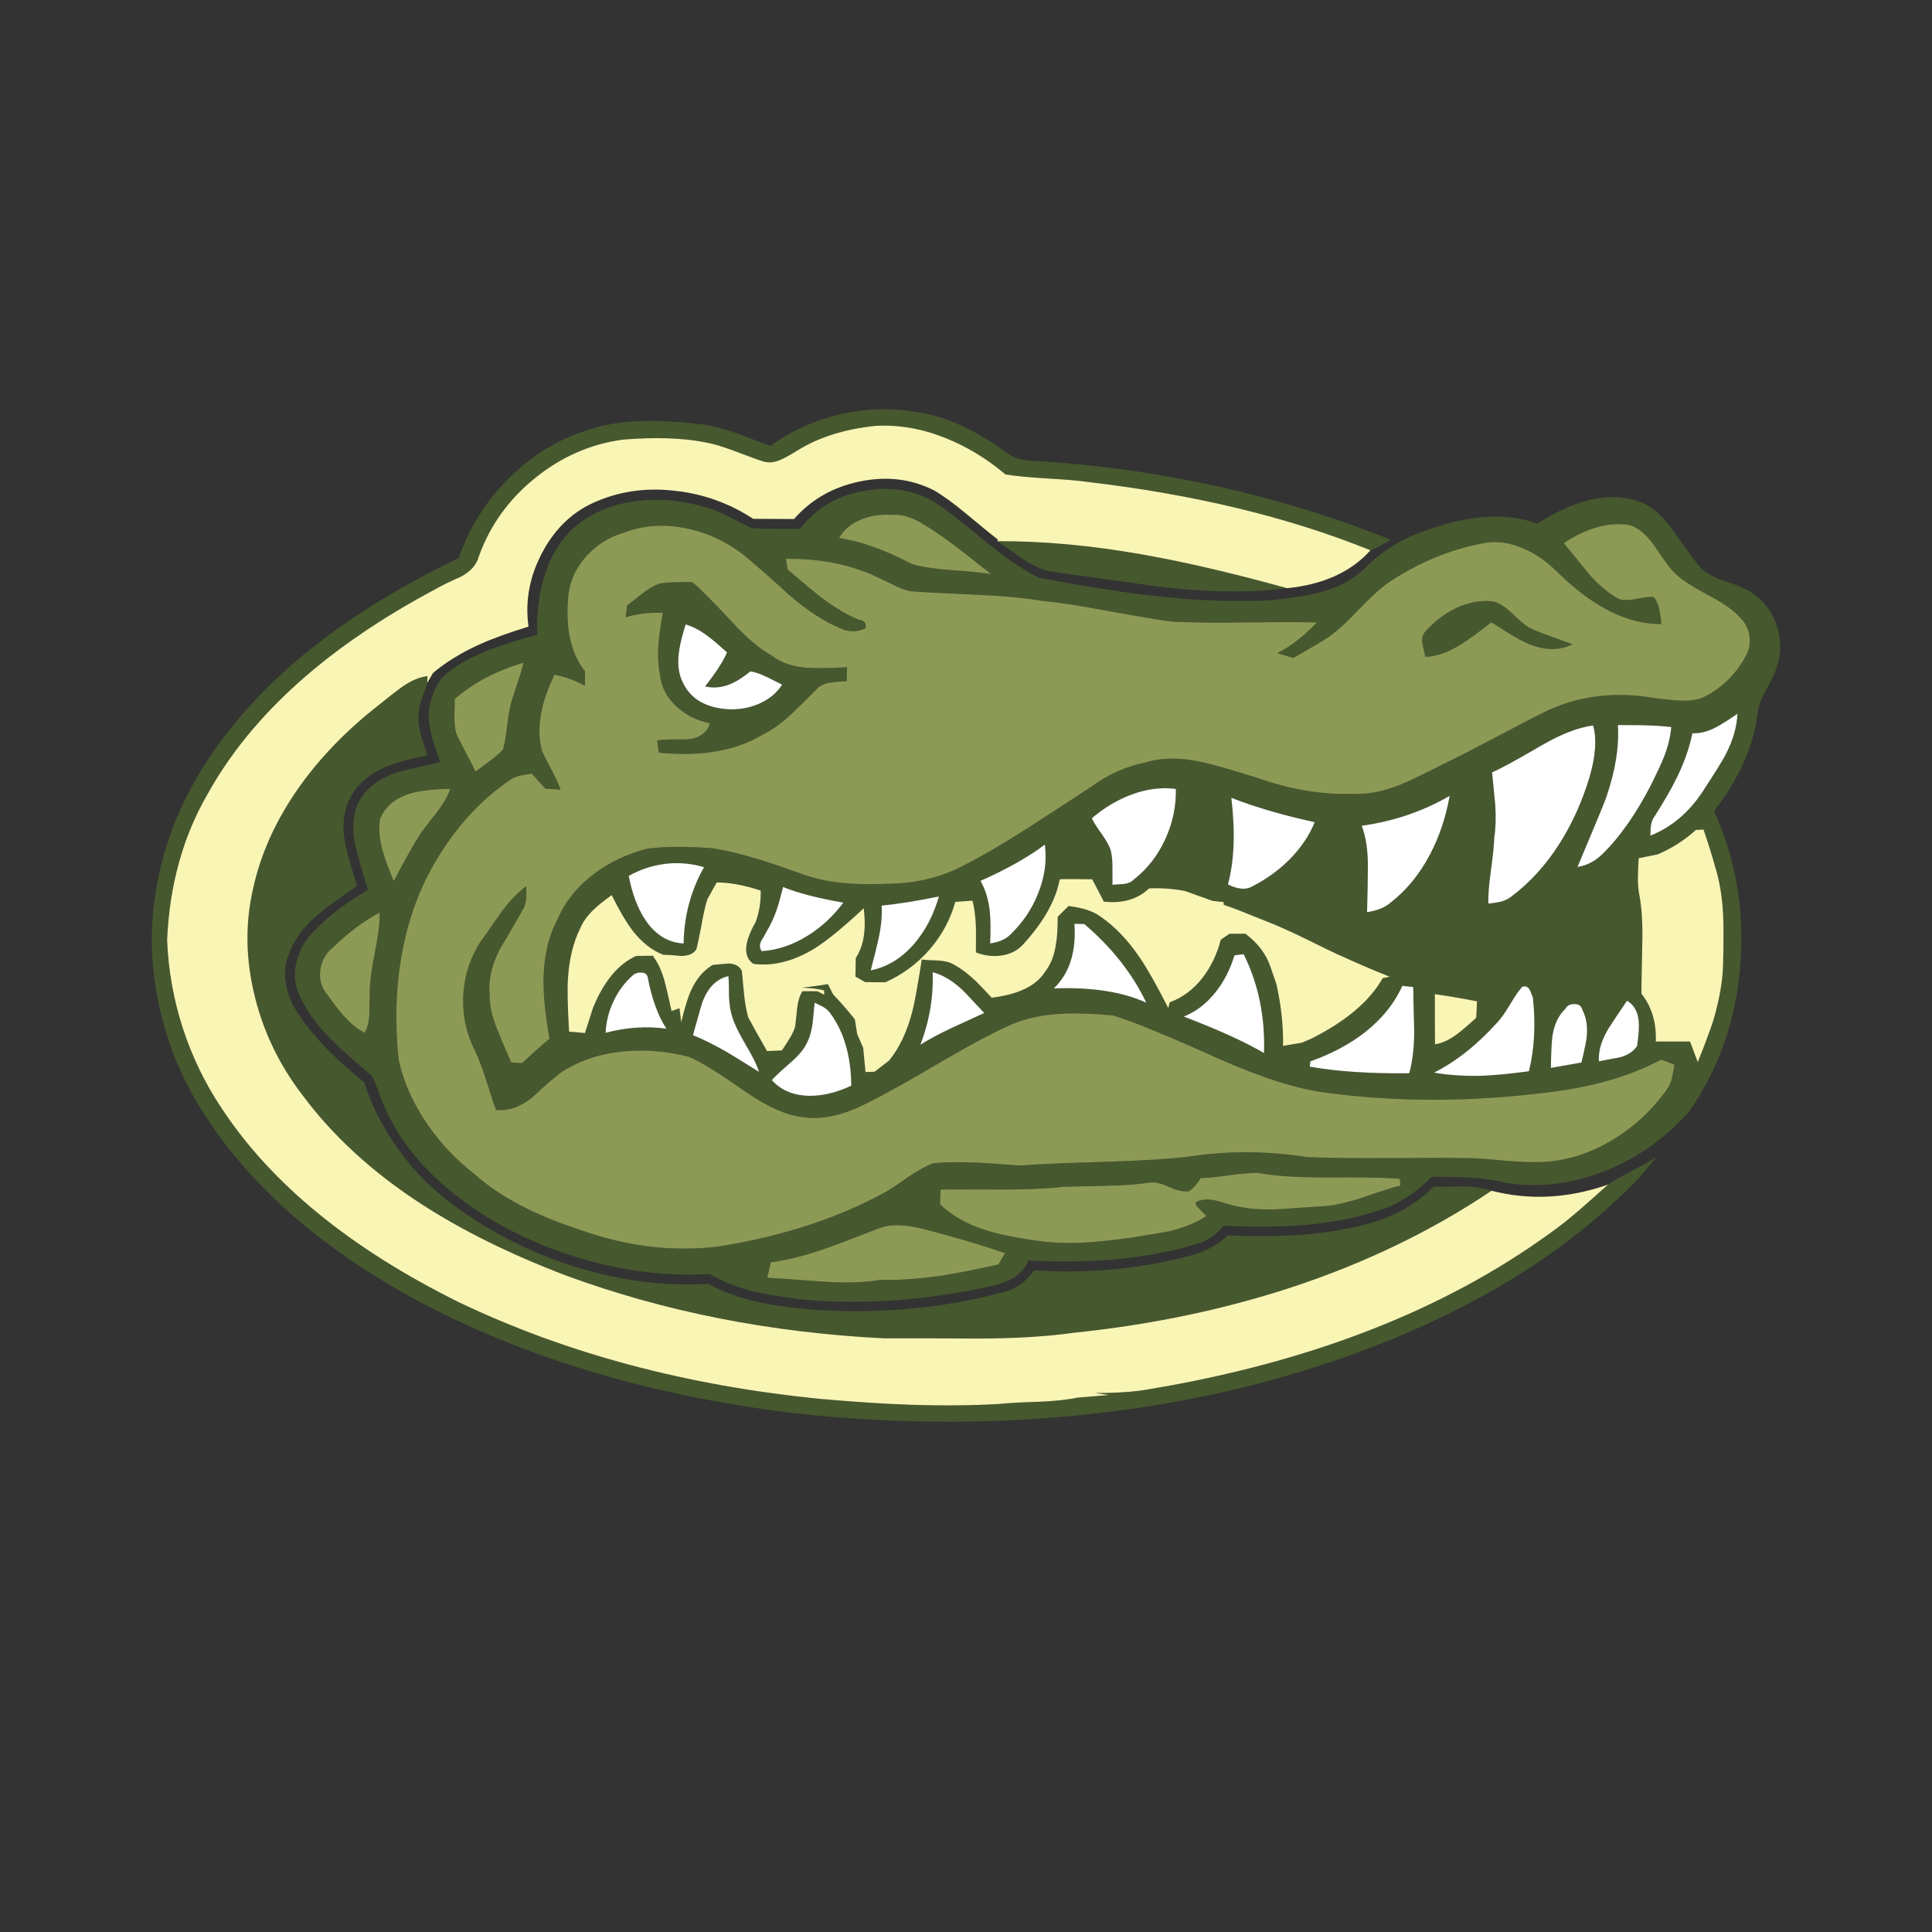 <?xml version="1.0" encoding="utf-8"?>
<!-- Generator: Adobe Illustrator 16.0.0, SVG Export Plug-In . SVG Version: 6.00 Build 0)  -->
<!DOCTYPE svg PUBLIC "-//W3C//DTD SVG 1.1//EN" "http://www.w3.org/Graphics/SVG/1.1/DTD/svg11.dtd">
<svg version="1.1" id="Layer_1" xmlns="http://www.w3.org/2000/svg" xmlns:xlink="http://www.w3.org/1999/xlink" x="0px" y="0px"
	 width="300px" height="300px" viewBox="0 0 300 300" enable-background="new 0 0 300 300" xml:space="preserve">
<rect x="0" y="0" width="300" height="300" fill="#333333" stroke="none"/>
<g>
	<path fill-rule="evenodd" clip-rule="evenodd" fill="#46582E" d="M212.799,85.454c-12.697-5.148-27.416-8.697-44.152-10.646
		c-1.252-0.185-3.334-0.359-6.246-0.523c-2.709-0.164-4.801-0.37-6.277-0.615c-2.975-2.503-6.112-4.4-9.415-5.692
		c-3.61-1.436-7.21-2.051-10.799-1.846c-4.698,0.492-8.677,1.733-11.938,3.723c-1.148,0.718-2.021,1.21-2.615,1.477
		c-1.066,0.492-2.031,0.595-2.892,0.308c-0.492-0.144-1.99-0.688-4.492-1.631c-1.846-0.697-3.395-1.149-4.646-1.354
		c-3.426-0.656-7.6-0.79-12.522-0.399c-5.046,0.656-9.63,2.656-13.753,6c-4.082,3.302-6.984,7.354-8.708,12.154
		c-0.328,1.251-1.231,2.287-2.708,3.107c-1.805,0.8-3.107,1.436-3.908,1.907c-16.799,8.923-28.614,19.518-35.445,31.784
		c-3.856,6.625-5.969,14.215-6.338,22.769c0.185,4.636,0.995,9.189,2.431,13.662c1.456,4.471,3.477,8.635,6.061,12.491
		c7.712,11.712,19.969,21.733,36.768,30.06c16.676,7.98,35.455,12.996,56.336,15.047c5.375,0.471,9.99,0.77,13.846,0.893
		c4.985,0.164,9.59,0.123,13.815-0.123c0.944-0.123,2.974-0.236,6.093-0.34c2.521-0.102,4.532-0.316,6.029-0.645l4.924-0.4
		l-2.215-0.309c3.425,0,6.203-0.193,8.338-0.584c25.025-4.164,45.813-12.256,62.367-24.277c1.373-0.963,2.902-2.174,4.584-3.629
		c0.02,0,1.477-1.293,4.369-3.877c0.779-0.555,2.031-1.271,3.754-2.154c1.701-0.883,2.953-1.609,3.754-2.186
		c-0.965,1.355-2.164,2.77-3.6,4.248c-0.986,1.004-2.33,2.275-4.031,3.814c-8.902,7.979-19.887,14.676-32.953,20.092
		c-14.174,5.846-29.404,9.723-45.691,11.631c-15.281,1.805-31.013,1.836-47.197,0.092c-21.764-2.584-40.984-8.205-57.66-16.861
		c-15.917-8.389-27.579-18.594-34.983-30.614c-3.282-5.333-5.508-11.087-6.677-17.261c-1.169-6.297-1.108-12.472,0.185-18.523
		c1.271-6.276,3.835-12.369,7.692-18.276c3.528-5.333,7.949-10.307,13.261-14.922c7.056-6.092,15.62-11.549,25.691-16.369
		c1.6-4.656,4.154-8.749,7.661-12.276c3.549-3.59,7.631-6.112,12.246-7.569c2.543-0.882,5.466-1.364,8.769-1.446
		c2.236-0.062,5.21,0.103,8.923,0.492c1.621,0.226,3.446,0.688,5.477,1.385c0.267,0.082,2.031,0.749,5.292,2
		c3.22-2.318,6.82-3.949,10.799-4.893c3.979-0.923,7.928-1.046,11.846-0.369c4.389,0.553,9.118,2.687,14.184,6.399
		c0.739,0.554,1.714,0.913,2.923,1.077c0.678,0.103,1.713,0.174,3.107,0.216c18.789,1.333,36.635,5.384,53.537,12.153
		C214.623,84.644,213.557,85.188,212.799,85.454z M154.861,84.039c7.057-0.041,14.625,0.657,22.707,2.092
		c6.482,1.148,13.908,2.882,22.275,5.2c-5.189,0.697-11.209,0.687-18.061-0.031c-1.025-0.082-7.004-0.903-17.938-2.461
		c-1.477-0.164-3.057-0.78-4.738-1.846C157.221,85.639,155.805,84.654,154.861,84.039z M231.598,184.896
		c-9.271,6.236-19.641,11.24-31.107,15.016c-10.584,3.467-21.865,5.814-33.844,7.045c-4.063,0.574-8.943,0.873-14.646,0.893
		c-6.522-0.041-11.405-0.051-14.646-0.031c-17.661-0.881-34.122-4.123-49.383-9.723c-8.677-3.303-16.194-7.014-22.553-11.137
		c-7.61-4.943-13.764-10.586-18.461-16.924c-3.528-4.594-5.979-9.641-7.354-15.137c-1.456-5.765-1.569-11.354-0.338-16.769
		c1.19-5.559,3.62-10.913,7.292-16.062c3.303-4.615,7.436-8.851,12.399-12.707c1.518-1.23,2.677-2.133,3.477-2.708
		c1.374-0.964,2.687-1.518,3.938-1.662l-0.031,1.046c-0.041,0.185-0.318,1.005-0.831,2.461c-0.328,1.005-0.502,1.856-0.523,2.554
		c-0.062,0.943,0.072,2,0.4,3.169c0.103,0.41,0.431,1.436,0.985,3.077c-2.954,0.575-5.2,1.21-6.738,1.908
		c-2.4,1.087-4.113,2.585-5.139,4.492c-1.087,1.907-1.405,4.226-0.954,6.954c0.123,0.8,0.749,3.107,1.877,6.923
		c-3.2,2.236-5.261,3.754-6.185,4.554c-2.195,1.928-3.671,3.979-4.431,6.154c-0.595,1.539-0.697,3.189-0.308,4.954
		c0.328,1.62,1.026,3.148,2.092,4.584c2.318,3.385,5.631,6.779,9.938,10.185c1.23,3.795,3.046,7.333,5.446,10.614
		c2.359,3.262,5.159,6.082,8.4,8.463c5.743,4.246,12,7.436,18.769,9.568c6.933,2.195,13.876,3.098,20.83,2.707
		c2.339,1.293,5.077,2.266,8.215,2.924c2.215,0.471,5.107,0.85,8.677,1.139c10.215,0.594,19.793-0.318,28.737-2.74
		c1.99-0.43,3.651-1.568,4.984-3.414c8.082,0.533,15.959-0.174,23.631-2.123c2.666-0.637,4.799-1.734,6.398-3.293
		c4.555,0.164,8.41,0.123,11.57-0.123c4.205-0.328,7.988-1.004,11.354-2.029c3.549-1.107,6.584-2.924,9.107-5.447
		c1.004,0.041,2.512,0.031,4.521-0.031C228.932,184.24,230.408,184.467,231.598,184.896z M55.665,124.622
		c1.026-2.031,2.872-3.539,5.538-4.523c0.841-0.328,3.221-0.902,7.138-1.724c-0.8-2.399-1.261-3.856-1.384-4.369
		c-0.41-1.703-0.492-3.21-0.246-4.522c0.595-2.503,1.63-4.257,3.107-5.262c1.764-1.333,3.938-2.482,6.523-3.446
		c1.518-0.574,3.877-1.313,7.077-2.215c-0.123-3.282,0.236-6.297,1.077-9.046c0.985-3.159,2.554-5.713,4.708-7.662
		c2.626-2.235,5.856-3.589,9.692-4.061c3.426-0.431,6.954-0.113,10.584,0.954c1.067,0.266,2.297,0.759,3.692,1.477
		c0.779,0.39,1.948,0.985,3.508,1.785c0.881,0.062,2.132,0.093,3.753,0.093c1.723,0,2.985,0.021,3.785,0.061
		c2.522-3.364,6.02-5.374,10.492-6.03c4.492-0.677,8.4,0.235,11.723,2.738c1.662,1.21,4.071,3.118,7.231,5.723
		c2.871,2.297,5.414,4,7.631,5.107c7.014,1.333,12.994,2.277,17.938,2.83c6.543,0.739,12.574,0.965,18.092,0.677
		c3.508-0.37,6.133-0.8,7.877-1.292c2.891-0.82,5.178-2.092,6.861-3.815c2.357-2.4,5.209-4.215,8.553-5.446
		c7.117-2.707,13.158-3.158,18.123-1.354c6.174-3.979,11.588-5.066,16.244-3.261c1.725,0.739,3.396,2.277,5.016,4.615
		c2.195,3.139,3.58,4.995,4.154,5.569c0.779,0.801,2.082,1.498,3.908,2.093c2.01,0.656,3.363,1.261,4.061,1.815
		c1.785,1.169,3.035,2.82,3.754,4.954c0.697,2.133,0.738,4.205,0.123,6.215c-0.186,0.8-0.77,2.072-1.754,3.815
		c-0.861,1.559-1.313,2.872-1.354,3.938c-0.719,5.128-2.965,10.082-6.738,14.861c3.385,7.487,4.748,15.415,4.092,23.784
		c-0.635,8.492-3.252,16.082-7.846,22.769c-3.631,4.143-7.959,7.24-12.984,9.291c-5.313,2.133-10.564,2.76-15.754,1.877
		c-1.66-0.41-3.549-0.676-5.66-0.799c-1.252-0.063-3.148-0.094-5.693-0.094c-2.502,2.504-5.045,4.176-7.629,5.016
		c-3.611,1.271-7.662,2.092-12.154,2.461c-3.549,0.287-7.723,0.328-12.523,0.123c-1.23,1.457-2.604,2.391-4.121,2.801
		c-7.365,2.256-16.093,3.117-26.186,2.584c-0.758,2.031-2.799,3.385-6.121,4.063c-10.441,2.234-20.287,2.881-29.538,1.938
		c-2.995-0.389-5.384-0.799-7.169-1.23c-2.584-0.656-4.81-1.549-6.677-2.676c-5.866,0.348-11.774-0.248-17.722-1.785
		c-5.784-1.457-11.261-3.723-16.43-6.801c-7.754-4.738-13.138-10.379-16.153-16.922c-0.246-0.492-0.595-1.375-1.046-2.646
		c-0.411-1.148-0.78-2.02-1.108-2.615c-3.2-2.728-5.313-4.615-6.338-5.661c-2.256-2.276-3.887-4.554-4.892-6.83
		c-0.779-1.601-0.923-3.364-0.431-5.292c0.451-1.764,1.333-3.313,2.646-4.646c2.42-2.482,5.23-4.625,8.431-6.431
		c-0.944-2.974-1.59-5.23-1.938-6.769C54.609,128.755,54.763,126.488,55.665,124.622z M104.956,90.408
		c0.554-0.02,1.395-0.031,2.523-0.031c1.087,0.862,3.097,2.872,6.031,6.031c2.379,2.604,4.523,4.42,6.431,5.446
		c1.415,1.107,3.282,1.723,5.6,1.846c1.333,0.082,3.333,0.051,6-0.093l-0.061,2.154c-1.087,0.062-1.898,0.133-2.431,0.216
		c-0.943,0.123-1.671,0.451-2.184,0.984c-1.765,1.785-3.098,3.097-4,3.938c-1.62,1.497-3.149,2.584-4.584,3.261
		c-4.205,2.461-9.528,3.364-15.969,2.708l-0.277-1.908c0.923-0.123,2.502-0.174,4.738-0.154c1.867-0.205,3.025-1.035,3.477-2.492
		c-1.97-0.389-3.682-1.241-5.139-2.554c-1.559-1.416-2.43-3.066-2.615-4.954c-0.308-1.436-0.39-3.046-0.246-4.831
		c0.082-1.19,0.308-2.79,0.677-4.8c-2.052-0.103-3.979,0.123-5.785,0.677l0.246-1.846c0.533-0.41,1.333-1.036,2.4-1.876
		c0.923-0.718,1.795-1.221,2.615-1.508C103.12,90.5,103.971,90.428,104.956,90.408z M106.833,82.101
		c-3.549-0.78-6.872-0.575-9.969,0.615c-2.195,0.636-4.092,1.805-5.692,3.507c-1.62,1.764-2.584,3.754-2.892,5.969
		c-0.554,5.169,0.297,9.18,2.554,12.03v2.277c-1.477-0.841-3.056-1.416-4.738-1.723c-2.195,4.513-2.841,8.451-1.938,11.815
		c0.226,0.533,0.728,1.528,1.508,2.984c0.636,1.231,1.098,2.236,1.384,3.016l-2.369-0.123l-2.093-2.338
		c-0.8,0.103-1.395,0.205-1.784,0.308c-0.677,0.144-1.231,0.379-1.662,0.708c-4.164,2.851-7.702,6.574-10.615,11.169
		c-2.975,4.554-5.005,9.764-6.092,15.63c-0.984,5.374-1.149,10.994-0.492,16.86c0.82,3.426,2.297,6.688,4.431,9.785
		c2.01,2.934,4.472,5.527,7.384,7.783c3.877,3.447,9.251,6.287,16.123,8.523c7.487,2.688,14.799,3.559,21.938,2.615
		c9.702-1.559,18.215-4.338,25.538-8.338c0.615-0.309,1.846-1.119,3.692-2.432c1.539-1.025,2.831-1.732,3.877-2.123
		c1.99-0.184,4.215-0.215,6.677-0.092c1.497,0.063,3.723,0.215,6.677,0.461c2.502-0.205,6.922-0.398,13.26-0.584
		c5.621-0.164,10.041-0.441,13.262-0.83c5.887-0.902,11.928-0.873,18.123,0.092c3.199,0.145,7.518,0.195,12.953,0.154
		c6.297-0.041,10.596-0.031,12.891,0.031c0.904,0.02,2.648,0.152,5.232,0.398c2.193,0.186,3.938,0.246,5.23,0.186
		c3.732-0.123,7.342-1.199,10.83-3.23c3.303-1.928,6.123-4.462,8.461-7.601c0.451-0.532,0.801-1.199,1.047-1.999
		c0.143-0.555,0.287-1.313,0.43-2.277l-2.031-0.801c-4.84,2.564-10.594,4.247-17.26,5.047c-12.123,1.559-23.723,1.59-34.799,0.092
		c-4.471-0.554-10.063-2.328-16.77-5.322c-8.143-3.65-13.588-5.877-16.337-6.677c-3.303-0.287-6-0.37-8.093-0.247
		c-2.994,0.164-5.619,0.75-7.876,1.755c-2.44,1.087-5.497,2.696-9.169,4.83c-4.861,2.831-7.866,4.554-9.015,5.169
		c-3.036,1.682-5.251,2.779-6.646,3.293c-2.604,1.004-5.025,1.344-7.261,1.016c-2.626-0.287-5.682-1.652-9.169-4.093
		c-4.205-2.954-7.107-4.729-8.708-5.323c-3.446-0.861-6.82-1.128-10.123-0.8c-3.589,0.349-6.769,1.415-9.538,3.2
		c-1.066,0.779-2.604,2.113-4.615,4c-1.866,1.457-3.723,2.082-5.569,1.877c-0.287-0.739-0.79-2.258-1.508-4.554
		c-0.615-1.908-1.179-3.416-1.692-4.523c-1.477-2.831-2.092-5.887-1.846-9.169c0.267-3.323,1.364-6.246,3.292-8.769
		c1.272-1.846,2.236-3.221,2.893-4.123c1.189-1.539,2.379-2.738,3.569-3.6c0,0.431,0,1.077,0,1.938
		c-0.082,0.739-0.287,1.344-0.615,1.815c-0.738,1.354-1.928,3.405-3.569,6.154c-1.231,2.482-1.733,4.759-1.508,6.83
		c-0.062,1.621,0.328,3.446,1.169,5.477c0.451,1.17,1.18,2.893,2.185,5.169l1.692,0.093c1.518-1.436,2.933-2.697,4.246-3.785
		c-0.677-3.814-0.985-6.984-0.923-9.506c0.082-3.529,0.831-6.595,2.246-9.2c1.169-2.688,3.057-5.005,5.662-6.954
		c2.359-1.765,5.077-3.046,8.153-3.846c2.728-0.37,6.174-0.39,10.338-0.062c2.174,0.37,4.564,0.954,7.169,1.754
		c1.477,0.451,3.795,1.241,6.953,2.369c1.969,0.697,4.236,1.138,6.8,1.323c1.744,0.143,4.071,0.154,6.984,0.031
		c3.938-0.144,7.507-1.046,10.708-2.708c2.851-1.436,6.205-3.385,10.061-5.846c2.174-1.395,5.437-3.518,9.785-6.369
		c2.748-2.01,5.609-3.303,8.584-3.877c2.461-0.78,5.363-0.811,8.707-0.092c1.908,0.431,4.729,1.23,8.461,2.4
		c5.189,1.846,10.154,2.697,14.893,2.554c2.338,0.144,4.893-0.349,7.662-1.477c1.004-0.39,3.363-1.528,7.076-3.416
		c1.826-0.881,4.275-2.133,7.354-3.753c3.508-1.866,5.959-3.138,7.354-3.815c2.604-1.374,5.467-2.266,8.584-2.676
		c2.953-0.37,5.959-0.277,9.016,0.277c2.152,0.246,3.363,0.369,3.629,0.369c1.416,0.082,2.627-0.041,3.631-0.369
		c1.438-0.657,2.748-1.549,3.939-2.677c1.189-1.128,2.164-2.41,2.922-3.846c0.533-0.923,0.729-1.949,0.586-3.077
		c-0.145-1.107-0.605-2.051-1.385-2.83c-0.943-1.108-2.564-2.267-4.861-3.477c-2.461-1.313-4.145-2.39-5.047-3.231
		c-0.676-0.533-1.773-1.949-3.291-4.246c-1.252-1.888-2.576-3.046-3.969-3.477c-1.703-0.308-3.498-0.174-5.385,0.4
		c-1.684,0.513-3.313,1.313-4.893,2.399c0.881,1.046,2.184,2.646,3.906,4.8c1.58,1.785,3.16,3.087,4.74,3.908
		c0.635,0.185,1.508,0.164,2.615-0.062c1.291-0.246,2.174-0.348,2.645-0.308c0.451,0.452,0.76,1.119,0.924,2
		c0.104,0.493,0.215,1.231,0.338,2.216c-5.23,0.061-10.594-2.605-16.092-8c-1.682-1.682-3.455-2.923-5.322-3.723
		c-2.195-0.964-4.328-1.23-6.4-0.8c-5.025,0.943-9.846,2.943-14.461,6c-1.189,0.801-2.779,2.236-4.768,4.308
		c-1.971,2.072-3.561,3.508-4.77,4.308c-0.82,0.554-2.605,1.61-5.354,3.169l-2.492-0.739c1.988-0.984,4.041-2.574,6.152-4.769
		c-2.031-0.061-5.783-0.061-11.262,0c-4.717,0.062-8.461,0.021-11.23-0.123c-1.887-0.246-5.25-0.81-10.091-1.692
		c-4.246-0.8-7.609-1.313-10.093-1.538c-2.604-0.451-6.029-0.77-10.275-0.954c-5.436-0.246-8.851-0.431-10.246-0.553
		c-0.82-0.185-1.795-0.564-2.923-1.139c-1.252-0.616-2.195-1.067-2.831-1.354c-4.041-1.764-8.543-2.604-13.507-2.523l0.276,1.662
		c2.769,2.359,4.513,3.805,5.23,4.338c2.052,1.559,3.99,2.708,5.815,3.446c0.862,0.103,1.21,0.554,1.046,1.354
		c-1.354,0.615-2.688,0.595-4-0.062c-2.38-0.985-4.933-2.636-7.661-4.954c-3.015-2.749-5.302-4.769-6.861-6.062
		C113.171,84.285,110.156,82.818,106.833,82.101z M106.463,96.961c-0.533,1.723-0.861,3.046-0.985,3.969
		c-0.246,1.539-0.195,2.893,0.154,4.062c1.046,3.179,3.518,4.892,7.415,5.139c1.703,0.082,3.292-0.195,4.77-0.831
		c1.58-0.677,2.79-1.672,3.631-2.984c-0.062-0.041-0.862-0.441-2.4-1.2c-0.964-0.472-1.805-0.759-2.523-0.861
		c-1.189,0.964-2.277,1.641-3.261,2.031c-1.272,0.492-2.533,0.595-3.785,0.308c1.682-2.133,2.821-3.897,3.415-5.292
		c-1.415-1.271-2.41-2.112-2.984-2.523C108.74,97.895,107.591,97.289,106.463,96.961z M80.433,105.823
		c0.39-1.149,0.677-2.123,0.862-2.923c-4.226,1.251-7.784,3.127-10.676,5.63c0,0.575-0.021,1.457-0.062,2.646
		c0,1.005,0.082,1.867,0.246,2.584c0.288,0.698,0.79,1.713,1.508,3.046s1.221,2.338,1.508,3.016
		c0.984-0.718,1.723-1.262,2.215-1.631c0.861-0.636,1.548-1.231,2.062-1.784c0.246-0.821,0.472-2.093,0.677-3.815
		c0.205-1.723,0.441-3.005,0.708-3.846C79.911,107.453,80.229,106.479,80.433,105.823z M69.911,122.499
		c-2.708,0.042-4.8,0.288-6.276,0.739c-2.318,0.718-3.856,2.031-4.615,3.938c-0.246,1.456-0.113,3.097,0.4,4.923
		c0.267,1.046,0.841,2.615,1.723,4.708c1.764-3.343,3.118-5.753,4.061-7.231c0.226-0.348,1.087-1.476,2.584-3.384
		C68.854,124.816,69.562,123.586,69.911,122.499z M103.355,134.129c-2.03,0.246-3.938,0.872-5.723,1.876
		c0.513,2.749,1.375,5.036,2.584,6.862c1.58,2.318,3.559,3.527,5.938,3.63c0.062-4.266,1.118-8.215,3.169-11.846
		C107.396,134.078,105.407,133.903,103.355,134.129z M147.754,88.531c3.077,0.226,5.128,0.431,6.154,0.615
		c-1.867-1.456-3.272-2.563-4.216-3.323c-1.661-1.292-3.097-2.338-4.308-3.139c-1.394-0.943-2.441-1.579-3.138-1.907
		c-1.23-0.616-2.4-0.893-3.508-0.831c-1.764-0.123-3.354,0.082-4.769,0.615c-1.662,0.615-2.892,1.61-3.692,2.984
		c3.323,0.472,7.118,1.826,11.384,4.061C143.16,88.039,145.19,88.346,147.754,88.531z M204.152,127.668
		c-4.902-1.066-9.221-2.328-12.953-3.785c0.637,5.292,0.461,9.774-0.523,13.446c1.539,0.779,2.801,0.881,3.785,0.308
		c2.193-1.129,4.102-2.503,5.723-4.123C201.967,131.729,203.291,129.78,204.152,127.668z M182.584,122.499
		c-2.297-0.287-4.625,0.021-6.984,0.923c-2.133,0.8-4.154,2.01-6.063,3.631c0.227,0.533,0.75,1.364,1.57,2.492
		c0.718,1.026,1.18,1.876,1.385,2.554c0.164,0.718,0.246,1.59,0.246,2.615c0,0.616,0,1.507,0,2.677
		c0.369-0.041,0.953-0.082,1.754-0.123c0.676-0.082,1.189-0.308,1.539-0.677c2.111-1.641,3.752-3.743,4.922-6.308
		C182.102,127.78,182.646,125.186,182.584,122.499z M237.289,97.361c0.842,0.451,1.98,0.923,3.416,1.415
		c1.947,0.697,3.107,1.118,3.477,1.262c-1.949,0.985-4.154,0.995-6.615,0.031c-1.23-0.472-3.221-1.62-5.969-3.446
		c-2.072,1.62-3.662,2.769-4.77,3.446c-1.908,1.21-3.742,1.856-5.508,1.938c-0.205-0.903-0.348-1.579-0.43-2.031
		c-0.145-0.82,0.01-1.467,0.461-1.938c1.375-1.518,2.902-2.697,4.584-3.539c1.908-0.923,3.795-1.302,5.662-1.138
		c0.943,0.124,1.949,0.697,3.016,1.723C235.945,96.356,236.838,97.115,237.289,97.361z M255.381,112.622
		c-0.533-0.02-1.918-0.03-4.154-0.03c0.207,3.405-0.408,7.179-1.846,11.322c-0.184,0.554-1.66,4.123-4.43,10.708
		c1.436-0.205,2.748-0.893,3.938-2.062c2.646-2.605,5.129-6.143,7.447-10.615c0.984-1.969,1.66-3.426,2.029-4.37
		c0.656-1.662,1.035-3.22,1.139-4.676C258.314,112.756,256.939,112.663,255.381,112.622z M232.182,124.991
		c0.123,1.929,0.072,3.61-0.152,5.046c-0.021,1.005-0.195,2.718-0.523,5.139c-0.309,2.174-0.441,3.887-0.4,5.138
		c0.883-0.103,1.486-0.194,1.814-0.277c0.678-0.164,1.242-0.42,1.693-0.769c2.912-2.174,5.436-4.943,7.568-8.308
		c1.949-3.077,3.498-6.512,4.646-10.307c0.943-3.262,1.127-5.928,0.553-8c-2.275,0.287-4.953,1.323-8.029,3.107
		c-4.041,2.359-6.596,3.744-7.662,4.154C231.793,121.042,231.957,122.735,232.182,124.991z M211.445,128.222
		c0.676,1.744,0.994,3.959,0.953,6.646c0,1.518-0.041,3.774-0.123,6.769c1.621-0.246,2.852-0.749,3.691-1.508
		c2.441-1.908,4.461-4.379,6.063-7.415c1.455-2.749,2.48-5.795,3.076-9.139C220.982,125.976,216.428,127.524,211.445,128.222z
		 M257.443,132.652l-2.986,0.615c-0.08,1.375-0.121,2.328-0.121,2.862c-0.021,1.066,0.051,2.01,0.215,2.83
		c0.389,2.01,0.543,4.564,0.461,7.662c-0.102,4.595-0.143,7.158-0.123,7.691c1.6,2.031,2.338,4.503,2.217,7.416h5.322l1.199,3.199
		c0.697-1.723,1.201-3.025,1.508-3.906c0.574-1.478,1.006-2.79,1.293-3.939c0.738-2.851,1.117-5.385,1.139-7.599
		c0.08-3.426,0.08-5.908,0-7.446c-0.145-2.769-0.545-5.21-1.201-7.323c-0.471-1.723-1.086-3.692-1.846-5.908l-1.17,0.062
		C261.627,130.427,259.658,131.688,257.443,132.652z M218.828,166.65c0.514-1.825,0.77-4.04,0.77-6.645
		c-0.082-2.996-0.133-5.241-0.154-6.738l-1.691-0.186c-1.252,2.77-3.221,5.2-5.908,7.292c-2.379,1.825-5.168,3.304-8.369,4.431
		l-0.092,0.832C207.752,166.395,212.9,166.733,218.828,166.65z M254.457,158.56c-0.143-1.497-0.748-2.554-1.814-3.169
		c-1.332,1.948-2.307,3.414-2.922,4.399c-1.068,1.784-1.549,3.456-1.447,5.015c0.678-0.144,1.764-0.348,3.262-0.615
		c1.252-0.348,2.145-0.943,2.678-1.784C254.457,160.662,254.541,159.38,254.457,158.56z M243.043,156.682
		c-1.066,1.006-1.732,2.441-2,4.309c-0.123,1.045-0.195,2.656-0.215,4.83l4.738-0.831c0.492-2.051,0.77-3.415,0.83-4.092
		c0.145-1.579-0.082-2.933-0.676-4.062c-0.145-0.615-0.555-0.924-1.23-0.924C243.791,155.893,243.311,156.148,243.043,156.682z
		 M238.027,154.898c-0.287-0.76-0.461-1.18-0.523-1.262c-0.285-0.432-0.666-0.564-1.137-0.4c-0.514,0.555-1.148,1.477-1.908,2.77
		c-0.779,1.291-1.426,2.205-1.938,2.738c-3.139,3.486-6.422,6.092-9.846,7.814c2.234,0.391,4.697,0.555,7.383,0.492
		c2.051-0.082,4.502-0.317,7.354-0.707C238.273,162.855,238.479,159.041,238.027,154.898z M256.951,126.714
		c-0.309,0.389-0.502,0.872-0.586,1.446c-0.061,0.349-0.092,0.882-0.092,1.6c3.281-1.313,5.99-3.6,8.123-6.861
		c1.908-2.913,3.086-4.811,3.539-5.692c1.168-2.257,1.783-4.38,1.846-6.37c-1.438,0.985-2.523,1.672-3.262,2.062
		c-1.313,0.697-2.555,1.015-3.723,0.954c-0.432,2.133-1.201,4.358-2.309,6.676C259.648,122.273,258.469,124.334,256.951,126.714z
		 M222.799,154.375c0,4.328,0.01,6.922,0.029,7.784c1.107-0.164,2.258-0.697,3.447-1.601c0.697-0.513,1.682-1.354,2.953-2.522
		l0.123-2.554C226.439,154.929,224.254,154.56,222.799,154.375z M214.705,151.883l1.107-0.216c-2.42-0.964-4.82-1.99-7.199-3.077
		c-1.148-0.492-3.035-1.395-5.66-2.708c-2.4-1.168-4.299-2.03-5.693-2.584l-3.477-1.384c-1.271-0.533-2.523-1.005-3.754-1.416
		l-0.031-0.431l-1.723-0.185l-4.277-1.539c-1.887-0.349-3.742-0.482-5.568-0.399c-1.764,1.681-4.103,2.369-7.015,2.061l-1.815-3.477
		c-2.256-0.041-3.938-0.041-5.046,0c-0.595,3.242-2.481,6.605-5.661,10.092c-0.882,0.984-2.031,1.569-3.446,1.753
		c-1.292,0.185-2.595,0.021-3.907-0.492c0.02-1.969,0.02-3.322,0-4.061c-0.063-1.498-0.236-2.82-0.523-3.969l-2.677,0.185
		c-0.759,2.749-2.103,5.23-4.031,7.446c-1.908,2.174-4.185,3.856-6.831,5.045l-3.138-0.03l-1.508-0.861l0.062-2.893
		c0.698-1.066,1.128-2.318,1.292-3.754c0.143-1.107,0.123-2.43-0.062-3.969c-3.2,2.995-5.775,5.097-7.723,6.308
		c-3.241,1.948-6.379,2.728-9.415,2.338c-1.6-1.108-1.487-3.262,0.338-6.461c0.574-1.539,0.841-3.18,0.8-4.923
		c-2.564-0.841-4.841-1.262-6.831-1.262l-1.446,2.584c-0.308,0.943-0.605,2.246-0.892,3.908c-0.349,1.846-0.625,3.148-0.831,3.907
		c-0.451,0.677-1.241,1.016-2.369,1.016c-1.272-0.123-2.195-0.185-2.769-0.185c-1.785-0.698-3.395-1.979-4.831-3.846
		c-0.923-1.231-1.979-3.036-3.169-5.416c-1.21,0.862-2.154,1.621-2.831,2.277c-0.943,0.903-1.631,1.867-2.062,2.893
		c-1.087,2.195-1.723,4.82-1.908,7.876c-0.103,1.683-0.041,4.399,0.185,8.153l2.461,0.216l1.262-3.938
		c1.702-4.123,3.938-6.799,6.707-8.03l2.585-0.031l0.185,0.308c0.718,0.984,1.292,2.318,1.723,4
		c0.246,0.943,0.574,2.369,0.984,4.277l1.23-0.431l0.277,2.185c0.513-2.195,1.025-3.856,1.538-4.984
		c0.841-1.826,1.969-3.139,3.385-3.938c1.58-0.144,2.41-0.216,2.492-0.216c1.005,0.062,1.671,0.451,2,1.169
		c0.082,0.799,0.195,2,0.339,3.6c0.144,1.395,0.359,2.594,0.646,3.6c0.615,1.169,1.59,2.912,2.923,5.23l2.308-0.092
		c0.533-0.801,0.923-1.406,1.169-1.816c0.431-0.697,0.728-1.332,0.892-1.906c0.021-0.082,0.123-1.026,0.308-2.831
		c0.124-1.108,0.4-1.989,0.831-2.646h2.308l1.077,0.554l-0.031-0.676c-0.759-0.227-1.929-0.37-3.508-0.432
		c1.601-0.164,2.964-0.35,4.092-0.555l0.831,1.632c1.067,1.087,2.185,2.368,3.354,3.846l0.37,2.308l0.923,2.092l0.369,3.785
		l1.415-0.062l2.247-1.724c1.579-1.948,2.769-4.441,3.569-7.477c0.349-1.293,0.851-4.03,1.508-8.215
		c0.574,0.082,1.415,0.133,2.522,0.154c1.005,0.062,1.815,0.267,2.431,0.615c1.025,0.554,2.082,1.333,3.169,2.338
		c0.533,0.492,1.446,1.436,2.738,2.831c1.887-0.247,3.446-0.636,4.678-1.169c1.641-0.678,2.86-1.662,3.66-2.954
		c0.82-1.067,1.354-2.411,1.601-4.031c0.205-1.046,0.308-2.522,0.308-4.431l1.691-1.662c2.236,0.287,3.877,0.831,4.924,1.631
		c2.235,1.518,4.287,3.662,6.154,6.431c1.107,1.62,2.574,4.215,4.398,7.784l0.217-0.892c1.988-0.719,3.701-2,5.137-3.846
		c1.293-1.704,2.227-3.662,2.801-5.878l1.354-0.923h2.461c1.908,1.416,3.211,3.139,3.908,5.169c0.512,1.518,0.82,2.42,0.924,2.708
		c0.738,3.364,1.076,6.543,1.014,9.538l2.924-0.493l1.508-0.646C209.033,158.56,212.717,155.431,214.705,151.883z M211.32,186.035
		c3.303-1.129,5.344-1.773,6.123-1.938l-0.061-1.047c-1.928-0.184-5.631-0.256-11.107-0.215c-4.637,0.02-8.309-0.217-11.016-0.709
		c-1.025,0-2.502,0.123-4.43,0.369c-1.99,0.287-3.447,0.432-4.369,0.432c-0.574,0.943-1.18,1.619-1.816,2.031
		c-0.717,0.164-1.732-0.041-3.045-0.617c-1.313-0.615-2.338-0.85-3.076-0.707c-1.725,0.268-3.939,0.432-6.646,0.492
		c-3.795,0.082-6.021,0.135-6.678,0.154c-2.502,0.287-5.691,0.432-9.568,0.432c-5.907-0.021-9.097-0.021-9.569,0l-0.092,2.275
		c1.805,1.766,4.143,3.098,7.015,4c1.949,0.637,4.605,1.189,7.97,1.662c2.215,0.328,4.655,0.43,7.322,0.307
		c1.97-0.102,4.411-0.357,7.323-0.768c3.322-0.533,5.344-0.873,6.061-1.016c2.258-0.555,4.133-1.334,5.631-2.34
		c-0.021-0.061-0.43-0.492-1.23-1.291c-0.555-0.574-0.512-0.934,0.123-1.076c0.82-0.309,1.867-0.277,3.139,0.092
		c1.723,0.533,2.77,0.811,3.139,0.83c1.703,0.369,3.795,0.492,6.275,0.369c1.395-0.102,3.498-0.246,6.309-0.43
		C206.727,187.287,208.818,186.855,211.32,186.035z M128.832,157.205c-0.247-0.328-0.605-0.625-1.077-0.893
		c-0.554-0.266-0.974-0.471-1.261-0.615c-0.062,0.719-0.165,1.774-0.308,3.17c-0.165,1.21-0.452,2.215-0.862,3.015
		c-0.431,0.965-1.271,1.989-2.523,3.077c-1.641,1.436-2.626,2.358-2.954,2.77c1.457,1.6,3.425,2.41,5.908,2.43
		c2.051,0,4.195-0.522,6.431-1.568C132.145,163.912,131.026,160.118,128.832,157.205z M115.786,162.221
		c-1.067-1.826-1.754-3.241-2.062-4.246c-0.287-0.861-0.461-1.918-0.523-3.17c0-1.436-0.031-2.512-0.092-3.23
		c-1.744,0.391-3.046,1.621-3.908,3.692c-0.123,0.205-0.656,2.03-1.6,5.478c1.579,0.635,3.333,1.508,5.261,2.615
		c0.738,0.431,2.4,1.455,4.984,3.076C117.56,165.431,116.873,164.025,115.786,162.221z M125.417,145.298
		c2.113-1.313,3.959-3.025,5.538-5.138c-4.082-0.718-7.2-1.528-9.354-2.431c-0.39,1.539-0.718,2.708-0.985,3.508
		c-0.451,1.292-0.964,2.4-1.538,3.323c-0.143,0.328-0.43,0.83-0.861,1.507c-0.308,0.595-0.287,1.139,0.062,1.631
		C120.719,147.534,123.098,146.734,125.417,145.298z M152.831,157.297c-2.051-2.215-3.241-3.466-3.569-3.753
		c-1.477-1.333-2.954-2.194-4.431-2.584c0.123,3.835-0.513,7.589-1.908,11.261c1.292-0.82,2.923-1.693,4.892-2.615
		C148.923,159.092,150.595,158.323,152.831,157.297z M135.201,150.682c2.584-0.513,4.862-1.917,6.831-4.215
		c1.723-2.051,2.974-4.472,3.753-7.261c-3.405,0.697-6.369,1.169-8.892,1.415c0.103,1.457-0.051,3.149-0.461,5.077
		C136.186,146.826,135.775,148.488,135.201,150.682z M153.692,141.514c0.123,1.087,0.144,2.749,0.062,4.984
		c1.354-0.205,2.369-0.636,3.047-1.292c1.947-1.846,3.404-3.979,4.368-6.4c1.046-2.543,1.405-5.097,1.077-7.661
		c-2.584,1.949-5.918,3.826-10,5.631C153.006,138.088,153.487,139.667,153.692,141.514z M168.369,143.483l-1.539-0.031
		c0.145,1.969-0.01,3.774-0.461,5.416c-0.533,1.846-1.447,3.385-2.738,4.615c5.825-0.226,10.615,0.513,14.369,2.215
		C175.846,151.186,172.635,147.113,168.369,143.483z M193.107,148.16l-1.416,0.185c-0.678,2.195-1.641,4.082-2.893,5.662
		c-1.416,1.805-3.076,3.086-4.984,3.846c5.271,2.01,9.426,3.896,12.461,5.662C196.461,157.872,195.404,152.754,193.107,148.16z
		 M128.247,193.85c-3.241,1.129-6.092,1.848-8.554,2.154l-0.553,2.4c0.328,0,3.251,0.205,8.769,0.615
		c3.508,0.225,6.42,0.133,8.738-0.277c2.831,0.063,5.917-0.143,9.261-0.615c2.42-0.369,5.467-0.965,9.139-1.785l1.015-1.754
		c-3.61-1.25-7.754-2.48-12.43-3.691c-1.477-0.369-2.667-0.574-3.569-0.615c-1.333-0.104-2.513,0.041-3.539,0.432
		C132.852,192.148,130.093,193.193,128.247,193.85z M99.541,151.021c-0.575-0.021-1.036,0.153-1.385,0.522
		c-1.23,1.107-2.205,2.44-2.923,4c-0.718,1.538-1.118,3.149-1.2,4.83c3.18-0.841,6.328-1.056,9.446-0.646
		c-1.292-1.97-2.256-4.615-2.893-7.938C100.484,151.277,100.135,151.021,99.541,151.021z M51.819,147.021
		c-1.087,0.84-1.764,1.938-2.03,3.292c-0.267,1.415-0.01,2.677,0.769,3.784c1.292,1.785,2.195,2.954,2.708,3.508
		c1.087,1.251,2.205,2.174,3.354,2.769c0.451-0.759,0.697-1.743,0.738-2.954c0-1.354,0.021-2.368,0.062-3.045
		c-0.041-1.436,0.215-3.549,0.769-6.339c0.554-2.81,0.811-4.923,0.769-6.338C56.516,142.99,54.137,144.765,51.819,147.021z"/>
	<path fill-rule="evenodd" clip-rule="evenodd" fill="#F9F5B5" d="M199.844,91.331c-8.367-2.318-15.793-4.052-22.275-5.2
		c-8.082-1.436-15.65-2.133-22.707-2.092l0.093-0.246c-0.554-0.411-2.175-1.734-4.861-3.969c-1.969-1.642-3.662-2.872-5.077-3.692
		c-3.548-1.785-7.405-2.236-11.568-1.354c-4.123,0.862-7.508,2.8-10.154,5.815l-6.338-0.031c-3.61-2.359-7.538-3.795-11.784-4.308
		c-4.451-0.574-8.584-0.062-12.399,1.539c-3.672,1.497-6.523,4.154-8.553,7.968c-1.99,3.713-2.708,7.559-2.154,11.538
		c-3.098,0.944-5.703,1.898-7.815,2.862c-2.728,1.251-5.066,2.697-7.015,4.338l-0.892,1.538l0.031-1.046
		c-1.251,0.144-2.564,0.698-3.938,1.662c-0.8,0.574-1.959,1.477-3.477,2.708c-4.963,3.856-9.097,8.092-12.399,12.707
		c-3.672,5.149-6.102,10.502-7.292,16.062c-1.231,5.415-1.118,11.004,0.338,16.769c1.374,5.496,3.826,10.543,7.354,15.137
		c4.697,6.338,10.851,11.98,18.461,16.924c6.359,4.123,13.876,7.834,22.553,11.137c15.261,5.6,31.722,8.842,49.383,9.723
		c3.241-0.02,8.123-0.01,14.646,0.031c5.703-0.02,10.584-0.318,14.646-0.893c11.979-1.23,23.26-3.578,33.844-7.045
		c11.467-3.775,21.836-8.779,31.107-15.016c5.887,1.518,11.918,1.201,18.092-0.953c-2.893,2.584-4.35,3.877-4.369,3.877
		c-1.682,1.455-3.211,2.666-4.584,3.629c-16.555,12.021-37.342,20.113-62.367,24.277c-2.135,0.391-4.913,0.584-8.338,0.584
		l2.215,0.309l-4.924,0.4c-1.497,0.328-3.508,0.543-6.029,0.645c-3.119,0.104-5.148,0.217-6.093,0.34
		c-4.226,0.246-8.831,0.287-13.815,0.123c-3.855-0.123-8.471-0.422-13.846-0.893c-20.881-2.051-39.66-7.066-56.336-15.047
		c-16.799-8.326-29.056-18.348-36.768-30.06c-2.584-3.856-4.605-8.021-6.061-12.491c-1.436-4.473-2.247-9.026-2.431-13.662
		c0.37-8.554,2.482-16.143,6.338-22.769c6.831-12.266,18.646-22.861,35.445-31.784c0.8-0.472,2.103-1.107,3.908-1.907
		c1.477-0.82,2.379-1.856,2.708-3.107c1.723-4.8,4.625-8.852,8.708-12.154c4.123-3.343,8.708-5.343,13.753-6
		c4.923-0.39,9.097-0.257,12.522,0.399c1.251,0.205,2.8,0.657,4.646,1.354c2.502,0.943,4,1.487,4.492,1.631
		c0.861,0.288,1.826,0.185,2.892-0.308c0.595-0.267,1.467-0.759,2.615-1.477c3.261-1.99,7.241-3.23,11.938-3.723
		c3.589-0.205,7.189,0.41,10.799,1.846c3.303,1.292,6.44,3.189,9.415,5.692c1.477,0.246,3.568,0.451,6.277,0.615
		c2.912,0.164,4.994,0.338,6.246,0.523c16.736,1.949,31.455,5.498,44.152,10.646C209.783,88.818,205.465,90.777,199.844,91.331z
		 M257.443,132.652c2.215-0.964,4.184-2.226,5.906-3.784l1.17-0.062c0.76,2.216,1.375,4.185,1.846,5.908
		c0.656,2.112,1.057,4.554,1.201,7.323c0.08,1.538,0.08,4.02,0,7.446c-0.021,2.214-0.4,4.749-1.139,7.599
		c-0.287,1.149-0.719,2.462-1.293,3.939c-0.307,0.881-0.811,2.184-1.508,3.906l-1.199-3.199h-5.322
		c0.121-2.913-0.617-5.385-2.217-7.416c-0.02-0.533,0.021-3.097,0.123-7.691c0.082-3.097-0.072-5.651-0.461-7.662
		c-0.164-0.82-0.236-1.764-0.215-2.83c0-0.534,0.041-1.487,0.121-2.862L257.443,132.652z M214.705,151.883
		c-1.988,3.548-5.672,6.677-11.045,9.384l-1.508,0.646l-2.924,0.493c0.063-2.995-0.275-6.174-1.014-9.538
		c-0.104-0.287-0.412-1.189-0.924-2.708c-0.697-2.031-2-3.754-3.908-5.169h-2.461l-1.354,0.923
		c-0.574,2.216-1.508,4.174-2.801,5.878c-1.436,1.846-3.148,3.127-5.137,3.846l-0.217,0.892c-1.824-3.569-3.291-6.164-4.398-7.784
		c-1.867-2.769-3.919-4.913-6.154-6.431c-1.047-0.8-2.688-1.344-4.924-1.631l-1.691,1.662c0,1.908-0.103,3.384-0.308,4.431
		c-0.247,1.62-0.78,2.964-1.601,4.031c-0.8,1.292-2.02,2.276-3.66,2.954c-1.231,0.533-2.791,0.922-4.678,1.169
		c-1.292-1.396-2.205-2.339-2.738-2.831c-1.087-1.005-2.144-1.784-3.169-2.338c-0.616-0.349-1.426-0.554-2.431-0.615
		c-1.107-0.021-1.949-0.072-2.522-0.154c-0.657,4.185-1.159,6.922-1.508,8.215c-0.8,3.035-1.99,5.528-3.569,7.477l-2.247,1.724
		l-1.415,0.062l-0.369-3.785l-0.923-2.092l-0.37-2.308c-1.169-1.478-2.287-2.759-3.354-3.846l-0.831-1.632
		c-1.128,0.205-2.492,0.391-4.092,0.555c1.579,0.062,2.749,0.205,3.508,0.432l0.031,0.676l-1.077-0.554h-2.308
		c-0.43,0.657-0.707,1.538-0.831,2.646c-0.185,1.805-0.287,2.749-0.308,2.831c-0.164,0.574-0.461,1.209-0.892,1.906
		c-0.246,0.41-0.636,1.016-1.169,1.816l-2.308,0.092c-1.333-2.318-2.308-4.062-2.923-5.23c-0.287-1.006-0.502-2.205-0.646-3.6
		c-0.144-1.6-0.257-2.801-0.339-3.6c-0.328-0.718-0.995-1.107-2-1.169c-0.082,0-0.913,0.072-2.492,0.216
		c-1.416,0.8-2.543,2.112-3.385,3.938c-0.513,1.128-1.025,2.789-1.538,4.984l-0.277-2.185l-1.23,0.431
		c-0.41-1.908-0.738-3.334-0.984-4.277c-0.431-1.682-1.005-3.015-1.723-4l-0.185-0.308l-2.585,0.031
		c-2.769,1.231-5.005,3.907-6.707,8.03l-1.262,3.938l-2.461-0.216c-0.226-3.754-0.287-6.471-0.185-8.153
		c0.185-3.056,0.82-5.682,1.908-7.876c0.431-1.026,1.118-1.99,2.062-2.893c0.677-0.656,1.621-1.415,2.831-2.277
		c1.189,2.38,2.246,4.185,3.169,5.416c1.436,1.866,3.046,3.148,4.831,3.846c0.574,0,1.497,0.062,2.769,0.185
		c1.128,0,1.918-0.338,2.369-1.016c0.206-0.759,0.482-2.061,0.831-3.907c0.287-1.662,0.584-2.964,0.892-3.908l1.446-2.584
		c1.99,0,4.267,0.42,6.831,1.262c0.042,1.743-0.226,3.384-0.8,4.923c-1.826,3.2-1.938,5.354-0.338,6.461
		c3.035,0.389,6.174-0.39,9.415-2.338c1.948-1.21,4.523-3.313,7.723-6.308c0.184,1.539,0.205,2.861,0.062,3.969
		c-0.165,1.436-0.595,2.688-1.292,3.754l-0.062,2.893l1.508,0.861l3.138,0.03c2.646-1.189,4.923-2.871,6.831-5.045
		c1.928-2.216,3.271-4.698,4.031-7.446l2.677-0.185c0.287,1.149,0.461,2.472,0.523,3.969c0.02,0.739,0.02,2.092,0,4.061
		c1.313,0.513,2.615,0.677,3.907,0.492c1.415-0.185,2.564-0.769,3.446-1.753c3.18-3.487,5.066-6.851,5.661-10.092
		c1.107-0.041,2.79-0.041,5.046,0l1.815,3.477c2.912,0.308,5.251-0.38,7.015-2.061c1.826-0.083,3.682,0.051,5.568,0.399l4.277,1.539
		l1.723,0.185l0.031,0.431c1.23,0.411,2.482,0.882,3.754,1.416l3.477,1.384c1.395,0.554,3.293,1.416,5.693,2.584
		c2.625,1.313,4.512,2.216,5.66,2.708c2.379,1.087,4.779,2.112,7.199,3.077L214.705,151.883z M222.799,154.375
		c1.455,0.185,3.641,0.554,6.553,1.107l-0.123,2.554c-1.271,1.169-2.256,2.01-2.953,2.522c-1.189,0.903-2.34,1.437-3.447,1.601
		C222.809,161.297,222.799,158.703,222.799,154.375z"/>
	<path fill-rule="evenodd" clip-rule="evenodd" fill="#8D9A55" d="M104.956,90.408c-0.984,0.021-1.836,0.092-2.554,0.215
		c-0.82,0.287-1.692,0.79-2.615,1.508c-1.067,0.841-1.867,1.466-2.4,1.876l-0.246,1.846c1.805-0.554,3.733-0.779,5.785-0.677
		c-0.37,2.01-0.595,3.61-0.677,4.8c-0.144,1.784-0.062,3.395,0.246,4.831c0.185,1.888,1.057,3.538,2.615,4.954
		c1.457,1.313,3.169,2.165,5.139,2.554c-0.452,1.457-1.61,2.287-3.477,2.492c-2.236-0.021-3.815,0.031-4.738,0.154l0.277,1.908
		c6.441,0.656,11.764-0.247,15.969-2.708c1.436-0.677,2.964-1.764,4.584-3.261c0.902-0.841,2.235-2.154,4-3.938
		c0.513-0.533,1.241-0.861,2.184-0.984c0.533-0.083,1.344-0.154,2.431-0.216l0.061-2.154c-2.667,0.144-4.666,0.174-6,0.093
		c-2.317-0.124-4.185-0.739-5.6-1.846c-1.908-1.026-4.051-2.841-6.431-5.446c-2.934-3.159-4.943-5.169-6.031-6.031
		C106.351,90.376,105.509,90.388,104.956,90.408z M106.833,82.101c3.323,0.717,6.338,2.185,9.046,4.399
		c1.559,1.292,3.846,3.313,6.861,6.062c2.728,2.318,5.281,3.969,7.661,4.954c1.313,0.656,2.646,0.677,4,0.062
		c0.164-0.8-0.185-1.251-1.046-1.354c-1.825-0.738-3.764-1.887-5.815-3.446c-0.717-0.534-2.461-1.979-5.23-4.338l-0.276-1.662
		c4.964-0.082,9.466,0.759,13.507,2.523c0.636,0.287,1.579,0.738,2.831,1.354c1.128,0.574,2.103,0.954,2.923,1.139
		c1.395,0.123,4.81,0.308,10.246,0.553c4.246,0.185,7.671,0.503,10.275,0.954c2.483,0.226,5.847,0.738,10.093,1.538
		c4.841,0.882,8.204,1.447,10.091,1.692c2.77,0.144,6.514,0.185,11.23,0.123c5.479-0.061,9.23-0.061,11.262,0
		c-2.111,2.195-4.164,3.785-6.152,4.769l2.492,0.739c2.748-1.559,4.533-2.615,5.354-3.169c1.209-0.8,2.799-2.235,4.77-4.308
		c1.988-2.071,3.578-3.507,4.768-4.308c4.615-3.056,9.436-5.056,14.461-6c2.072-0.43,4.205-0.164,6.4,0.8
		c1.867,0.8,3.641,2.041,5.322,3.723c5.498,5.395,10.861,8.061,16.092,8c-0.123-0.985-0.234-1.723-0.338-2.216
		c-0.164-0.881-0.473-1.548-0.924-2c-0.471-0.041-1.354,0.062-2.645,0.308c-1.107,0.226-1.98,0.247-2.615,0.062
		c-1.58-0.82-3.16-2.123-4.74-3.908c-1.723-2.154-3.025-3.753-3.906-4.8c1.58-1.087,3.209-1.887,4.893-2.399
		c1.887-0.575,3.682-0.708,5.385-0.4c1.393,0.431,2.717,1.589,3.969,3.477c1.518,2.297,2.615,3.712,3.291,4.246
		c0.902,0.841,2.586,1.918,5.047,3.231c2.297,1.21,3.918,2.369,4.861,3.477c0.779,0.779,1.24,1.723,1.385,2.83
		c0.143,1.128-0.053,2.154-0.586,3.077c-0.758,1.436-1.732,2.718-2.922,3.846c-1.191,1.128-2.502,2.021-3.939,2.677
		c-1.004,0.328-2.215,0.451-3.631,0.369c-0.266,0-1.477-0.124-3.629-0.369c-3.057-0.554-6.063-0.646-9.016-0.277
		c-3.117,0.41-5.98,1.302-8.584,2.676c-1.395,0.677-3.846,1.949-7.354,3.815c-3.078,1.62-5.527,2.872-7.354,3.753
		c-3.713,1.888-6.072,3.026-7.076,3.416c-2.77,1.128-5.324,1.62-7.662,1.477c-4.738,0.144-9.703-0.708-14.893-2.554
		c-3.732-1.169-6.553-1.969-8.461-2.4c-3.344-0.718-6.246-0.688-8.707,0.092c-2.975,0.574-5.836,1.867-8.584,3.877
		c-4.349,2.851-7.611,4.974-9.785,6.369c-3.855,2.461-7.21,4.41-10.061,5.846c-3.2,1.662-6.769,2.564-10.708,2.708
		c-2.913,0.124-5.241,0.112-6.984-0.031c-2.564-0.185-4.831-0.626-6.8-1.323c-3.158-1.128-5.476-1.918-6.953-2.369
		c-2.605-0.8-4.995-1.385-7.169-1.754c-4.164-0.328-7.61-0.308-10.338,0.062c-3.077,0.8-5.794,2.082-8.153,3.846
		c-2.605,1.948-4.492,4.266-5.662,6.954c-1.415,2.605-2.164,5.671-2.246,9.2c-0.062,2.521,0.246,5.691,0.923,9.506
		c-1.313,1.088-2.728,2.35-4.246,3.785l-1.692-0.093c-1.005-2.276-1.733-3.999-2.185-5.169c-0.841-2.03-1.23-3.855-1.169-5.477
		c-0.226-2.071,0.277-4.348,1.508-6.83c1.641-2.749,2.831-4.8,3.569-6.154c0.328-0.472,0.533-1.077,0.615-1.815
		c0-0.862,0-1.508,0-1.938c-1.189,0.862-2.379,2.062-3.569,3.6c-0.657,0.902-1.621,2.277-2.893,4.123
		c-1.928,2.523-3.025,5.446-3.292,8.769c-0.246,3.282,0.369,6.338,1.846,9.169c0.513,1.107,1.077,2.615,1.692,4.523
		c0.718,2.296,1.221,3.814,1.508,4.554c1.846,0.205,3.703-0.42,5.569-1.877c2.011-1.887,3.549-3.221,4.615-4
		c2.77-1.785,5.949-2.852,9.538-3.2c3.303-0.328,6.677-0.062,10.123,0.8c1.6,0.595,4.502,2.369,8.708,5.323
		c3.487,2.44,6.543,3.806,9.169,4.093c2.236,0.328,4.656-0.012,7.261-1.016c1.396-0.514,3.611-1.611,6.646-3.293
		c1.148-0.615,4.154-2.338,9.015-5.169c3.672-2.134,6.729-3.743,9.169-4.83c2.257-1.005,4.882-1.591,7.876-1.755
		c2.093-0.123,4.79-0.04,8.093,0.247c2.749,0.8,8.194,3.026,16.337,6.677c6.707,2.994,12.299,4.769,16.77,5.322
		c11.076,1.498,22.676,1.467,34.799-0.092c6.666-0.8,12.42-2.482,17.26-5.047l2.031,0.801c-0.143,0.965-0.287,1.723-0.43,2.277
		c-0.246,0.8-0.596,1.467-1.047,1.999c-2.338,3.139-5.158,5.673-8.461,7.601c-3.488,2.031-7.098,3.107-10.83,3.23
		c-1.293,0.061-3.037,0-5.23-0.186c-2.584-0.246-4.328-0.379-5.232-0.398c-2.295-0.063-6.594-0.072-12.891-0.031
		c-5.436,0.041-9.754-0.01-12.953-0.154c-6.195-0.965-12.236-0.994-18.123-0.092c-3.221,0.389-7.641,0.666-13.262,0.83
		c-6.338,0.186-10.758,0.379-13.26,0.584c-2.954-0.246-5.18-0.398-6.677-0.461c-2.462-0.123-4.687-0.092-6.677,0.092
		c-1.046,0.391-2.338,1.098-3.877,2.123c-1.846,1.313-3.077,2.123-3.692,2.432c-7.323,4-15.835,6.779-25.538,8.338
		c-7.138,0.943-14.451,0.072-21.938-2.615c-6.872-2.236-12.246-5.076-16.123-8.523c-2.913-2.256-5.374-4.85-7.384-7.783
		c-2.133-3.098-3.61-6.359-4.431-9.785c-0.657-5.866-0.492-11.486,0.492-16.86c1.087-5.866,3.118-11.077,6.092-15.63
		c2.913-4.595,6.451-8.318,10.615-11.169c0.431-0.328,0.984-0.564,1.662-0.708c0.39-0.103,0.984-0.205,1.784-0.308l2.093,2.338
		l2.369,0.123c-0.287-0.779-0.749-1.785-1.384-3.016c-0.78-1.456-1.282-2.451-1.508-2.984c-0.902-3.364-0.256-7.302,1.938-11.815
		c1.682,0.308,3.261,0.882,4.738,1.723v-2.277c-2.256-2.851-3.107-6.861-2.554-12.03c0.308-2.215,1.272-4.205,2.892-5.969
		c1.6-1.703,3.498-2.872,5.692-3.507C99.961,81.526,103.284,81.32,106.833,82.101z M80.433,105.823
		c-0.205,0.656-0.522,1.63-0.954,2.923c-0.267,0.841-0.502,2.123-0.708,3.846c-0.205,1.723-0.431,2.994-0.677,3.815
		c-0.513,0.553-1.2,1.148-2.062,1.784c-0.492,0.369-1.231,0.913-2.215,1.631c-0.287-0.677-0.79-1.682-1.508-3.016
		s-1.22-2.349-1.508-3.046c-0.164-0.717-0.246-1.579-0.246-2.584c0.042-1.19,0.062-2.072,0.062-2.646
		c2.892-2.502,6.451-4.379,10.676-5.63C81.11,103.7,80.823,104.674,80.433,105.823z M69.911,122.499
		c-0.349,1.087-1.056,2.318-2.123,3.692c-1.497,1.908-2.359,3.036-2.584,3.384c-0.943,1.478-2.297,3.888-4.061,7.231
		c-0.882-2.092-1.457-3.662-1.723-4.708c-0.513-1.826-0.646-3.467-0.4-4.923c0.759-1.908,2.297-3.22,4.615-3.938
		C65.111,122.786,67.203,122.54,69.911,122.499z M147.754,88.531c-2.564-0.185-4.595-0.492-6.092-0.923
		c-4.266-2.235-8.061-3.589-11.384-4.061c0.8-1.375,2.03-2.369,3.692-2.984c1.416-0.534,3.005-0.738,4.769-0.615
		c1.108-0.062,2.277,0.215,3.508,0.831c0.697,0.328,1.744,0.964,3.138,1.907c1.21,0.8,2.646,1.846,4.308,3.139
		c0.943,0.759,2.349,1.867,4.216,3.323C152.883,88.961,150.831,88.756,147.754,88.531z M237.289,97.361
		c-0.451-0.246-1.344-1.005-2.676-2.277c-1.066-1.026-2.072-1.6-3.016-1.723c-1.867-0.164-3.754,0.215-5.662,1.138
		c-1.682,0.841-3.209,2.021-4.584,3.539c-0.451,0.472-0.605,1.118-0.461,1.938c0.082,0.452,0.225,1.128,0.43,2.031
		c1.766-0.082,3.6-0.729,5.508-1.938c1.107-0.677,2.697-1.826,4.77-3.446c2.748,1.826,4.738,2.974,5.969,3.446
		c2.461,0.964,4.666,0.954,6.615-0.031c-0.369-0.144-1.529-0.564-3.477-1.262C239.27,98.285,238.131,97.813,237.289,97.361z
		 M211.32,186.035c-2.502,0.82-4.594,1.252-6.275,1.293c-2.811,0.184-4.914,0.328-6.309,0.43c-2.48,0.123-4.572,0-6.275-0.369
		c-0.369-0.02-1.416-0.297-3.139-0.83c-1.271-0.369-2.318-0.4-3.139-0.092c-0.635,0.143-0.678,0.502-0.123,1.076
		c0.801,0.799,1.209,1.23,1.23,1.291c-1.498,1.006-3.373,1.785-5.631,2.34c-0.717,0.143-2.738,0.482-6.061,1.016
		c-2.912,0.41-5.354,0.666-7.323,0.768c-2.667,0.123-5.107,0.021-7.322-0.307c-3.364-0.473-6.021-1.025-7.97-1.662
		c-2.872-0.902-5.209-2.234-7.015-4l0.092-2.275c0.472-0.021,3.662-0.021,9.569,0c3.877,0,7.066-0.145,9.568-0.432
		c0.657-0.02,2.883-0.072,6.678-0.154c2.707-0.061,4.922-0.225,6.646-0.492c0.738-0.143,1.764,0.092,3.076,0.707
		c1.313,0.576,2.328,0.781,3.045,0.617c0.637-0.412,1.242-1.088,1.816-2.031c0.922,0,2.379-0.145,4.369-0.432
		c1.928-0.246,3.404-0.369,4.43-0.369c2.707,0.492,6.379,0.729,11.016,0.709c5.477-0.041,9.18,0.031,11.107,0.215l0.061,1.047
		C216.664,184.262,214.623,184.906,211.32,186.035z M128.247,193.85c1.846-0.656,4.605-1.701,8.277-3.137
		c1.026-0.391,2.205-0.535,3.539-0.432c0.902,0.041,2.092,0.246,3.569,0.615c4.676,1.211,8.82,2.441,12.43,3.691l-1.015,1.754
		c-3.672,0.82-6.719,1.416-9.139,1.785c-3.344,0.473-6.431,0.678-9.261,0.615c-2.318,0.41-5.23,0.502-8.738,0.277
		c-5.518-0.41-8.44-0.615-8.769-0.615l0.553-2.4C122.155,195.697,125.006,194.979,128.247,193.85z M51.819,147.021
		c2.318-2.257,4.697-4.031,7.138-5.323c0.042,1.415-0.215,3.528-0.769,6.338c-0.554,2.79-0.81,4.903-0.769,6.339
		c-0.041,0.677-0.062,1.691-0.062,3.045c-0.041,1.211-0.287,2.195-0.738,2.954c-1.149-0.595-2.267-1.518-3.354-2.769
		c-0.513-0.554-1.415-1.723-2.708-3.508c-0.779-1.107-1.036-2.369-0.769-3.784C50.055,148.959,50.732,147.862,51.819,147.021z"/>
	<path fill-rule="evenodd" clip-rule="evenodd" fill="#FFFFFF" d="M106.463,96.961c1.128,0.328,2.277,0.934,3.446,1.815
		c0.574,0.411,1.569,1.251,2.984,2.523c-0.594,1.396-1.733,3.159-3.415,5.292c1.251,0.287,2.513,0.185,3.785-0.308
		c0.984-0.39,2.072-1.067,3.261-2.031c0.718,0.103,1.559,0.39,2.523,0.861c1.539,0.759,2.338,1.159,2.4,1.2
		c-0.841,1.313-2.051,2.308-3.631,2.984c-1.477,0.636-3.066,0.913-4.77,0.831c-3.897-0.247-6.369-1.959-7.415-5.139
		c-0.349-1.169-0.4-2.523-0.154-4.062C105.602,100.007,105.93,98.684,106.463,96.961z M103.355,134.129
		c2.051-0.226,4.041-0.051,5.969,0.523c-2.051,3.631-3.107,7.58-3.169,11.846c-2.379-0.103-4.359-1.313-5.938-3.63
		c-1.21-1.826-2.071-4.113-2.584-6.862C99.417,135.001,101.325,134.375,103.355,134.129z M182.584,122.499
		c0.063,2.688-0.482,5.282-1.631,7.785c-1.17,2.564-2.811,4.667-4.922,6.308c-0.35,0.369-0.863,0.595-1.539,0.677
		c-0.801,0.042-1.385,0.082-1.754,0.123c0-1.169,0-2.061,0-2.677c0-1.025-0.082-1.897-0.246-2.615
		c-0.205-0.677-0.667-1.528-1.385-2.554c-0.82-1.128-1.344-1.959-1.57-2.492c1.908-1.621,3.93-2.831,6.063-3.631
		C177.959,122.519,180.287,122.211,182.584,122.499z M204.152,127.668c-0.861,2.112-2.186,4.061-3.969,5.846
		c-1.621,1.62-3.529,2.994-5.723,4.123c-0.984,0.574-2.246,0.472-3.785-0.308c0.984-3.672,1.16-8.154,0.523-13.446
		C194.932,125.34,199.25,126.602,204.152,127.668z M211.445,128.222c4.982-0.697,9.537-2.246,13.66-4.646
		c-0.596,3.344-1.621,6.39-3.076,9.139c-1.602,3.035-3.621,5.507-6.063,7.415c-0.84,0.759-2.07,1.262-3.691,1.508
		c0.082-2.995,0.123-5.251,0.123-6.769C212.439,132.181,212.121,129.965,211.445,128.222z M232.182,124.991
		c-0.225-2.256-0.389-3.948-0.492-5.077c1.066-0.41,3.621-1.794,7.662-4.154c3.076-1.784,5.754-2.82,8.029-3.107
		c0.574,2.072,0.391,4.738-0.553,8c-1.148,3.795-2.697,7.23-4.646,10.307c-2.133,3.364-4.656,6.133-7.568,8.308
		c-0.451,0.349-1.016,0.605-1.693,0.769c-0.328,0.083-0.932,0.174-1.814,0.277c-0.041-1.251,0.092-2.964,0.4-5.138
		c0.328-2.421,0.502-4.133,0.523-5.139C232.254,128.601,232.305,126.919,232.182,124.991z M255.381,112.622
		c1.559,0.041,2.934,0.134,4.123,0.277c-0.104,1.456-0.482,3.015-1.139,4.676c-0.369,0.944-1.045,2.4-2.029,4.37
		c-2.318,4.472-4.801,8.01-7.447,10.615c-1.189,1.169-2.502,1.856-3.938,2.062c2.77-6.584,4.246-10.153,4.43-10.708
		c1.438-4.143,2.053-7.917,1.846-11.322C253.463,112.592,254.848,112.602,255.381,112.622z M256.951,126.714
		c1.518-2.38,2.697-4.441,3.537-6.185c1.107-2.318,1.877-4.543,2.309-6.676c1.168,0.061,2.41-0.257,3.723-0.954
		c0.738-0.39,1.824-1.077,3.262-2.062c-0.063,1.99-0.678,4.113-1.846,6.37c-0.453,0.881-1.631,2.779-3.539,5.692
		c-2.133,3.261-4.842,5.548-8.123,6.861c0-0.717,0.031-1.251,0.092-1.6C256.449,127.586,256.643,127.104,256.951,126.714z
		 M238.027,154.898c0.451,4.143,0.246,7.957-0.615,11.445c-2.852,0.39-5.303,0.625-7.354,0.707
		c-2.686,0.063-5.148-0.102-7.383-0.492c3.424-1.723,6.707-4.328,9.846-7.814c0.512-0.533,1.158-1.447,1.938-2.738
		c0.76-1.293,1.395-2.215,1.908-2.77c0.471-0.164,0.852-0.031,1.137,0.4C237.566,153.719,237.74,154.139,238.027,154.898z
		 M243.043,156.682c0.268-0.533,0.748-0.789,1.447-0.77c0.676,0,1.086,0.309,1.23,0.924c0.594,1.129,0.82,2.482,0.676,4.062
		c-0.061,0.677-0.338,2.041-0.83,4.092l-4.738,0.831c0.02-2.174,0.092-3.785,0.215-4.83
		C241.311,159.123,241.977,157.688,243.043,156.682z M254.457,158.56c0.084,0.82,0,2.103-0.244,3.846
		c-0.533,0.841-1.426,1.437-2.678,1.784c-1.498,0.268-2.584,0.472-3.262,0.615c-0.102-1.559,0.379-3.23,1.447-5.015
		c0.615-0.985,1.59-2.451,2.922-4.399C253.709,156.006,254.314,157.063,254.457,158.56z M218.828,166.65
		c-5.928,0.083-11.076-0.256-15.445-1.014l0.092-0.832c3.201-1.127,5.99-2.605,8.369-4.431c2.688-2.092,4.656-4.522,5.908-7.292
		l1.691,0.186c0.021,1.497,0.072,3.742,0.154,6.738C219.598,162.61,219.342,164.825,218.828,166.65z M193.107,148.16
		c2.297,4.594,3.354,9.712,3.168,15.354c-3.035-1.766-7.189-3.652-12.461-5.662c1.908-0.76,3.568-2.041,4.984-3.846
		c1.252-1.58,2.215-3.467,2.893-5.662L193.107,148.16z M168.369,143.483c4.266,3.63,7.477,7.703,9.631,12.214
		c-3.754-1.702-8.544-2.44-14.369-2.215c1.291-1.23,2.205-2.769,2.738-4.615c0.451-1.641,0.605-3.446,0.461-5.416L168.369,143.483z
		 M153.692,141.514c-0.205-1.846-0.687-3.426-1.446-4.738c4.082-1.805,7.416-3.682,10-5.631c0.328,2.564-0.031,5.118-1.077,7.661
		c-0.964,2.421-2.421,4.554-4.368,6.4c-0.678,0.656-1.693,1.087-3.047,1.292C153.836,144.262,153.815,142.601,153.692,141.514z
		 M135.201,150.682c0.575-2.194,0.985-3.856,1.231-4.984c0.41-1.928,0.564-3.62,0.461-5.077c2.523-0.246,5.487-0.718,8.892-1.415
		c-0.779,2.79-2.031,5.21-3.753,7.261C140.063,148.765,137.785,150.169,135.201,150.682z M152.831,157.297
		c-2.236,1.026-3.908,1.795-5.016,2.309c-1.969,0.922-3.6,1.795-4.892,2.615c1.396-3.672,2.031-7.426,1.908-11.261
		c1.477,0.39,2.954,1.251,4.431,2.584C149.59,153.831,150.78,155.082,152.831,157.297z M125.417,145.298
		c-2.319,1.436-4.698,2.236-7.139,2.4c-0.349-0.492-0.369-1.036-0.062-1.631c0.431-0.677,0.718-1.179,0.861-1.507
		c0.574-0.923,1.087-2.031,1.538-3.323c0.267-0.8,0.595-1.969,0.985-3.508c2.154,0.902,5.271,1.713,9.354,2.431
		C129.376,142.272,127.53,143.985,125.417,145.298z M115.786,162.221c1.087,1.805,1.774,3.21,2.061,4.215
		c-2.584-1.621-4.246-2.646-4.984-3.076c-1.928-1.107-3.682-1.98-5.261-2.615c0.943-3.447,1.477-5.272,1.6-5.478
		c0.862-2.071,2.164-3.302,3.908-3.692c0.062,0.719,0.092,1.795,0.092,3.23c0.062,1.252,0.236,2.309,0.523,3.17
		C114.032,158.979,114.719,160.395,115.786,162.221z M128.832,157.205c2.194,2.913,3.313,6.707,3.354,11.385
		c-2.236,1.046-4.379,1.568-6.431,1.568c-2.482-0.02-4.451-0.83-5.908-2.43c0.328-0.411,1.313-1.334,2.954-2.77
		c1.251-1.088,2.092-2.112,2.523-3.077c0.41-0.8,0.697-1.805,0.862-3.015c0.143-1.396,0.246-2.451,0.308-3.17
		c0.287,0.145,0.708,0.35,1.261,0.615C128.227,156.58,128.585,156.877,128.832,157.205z M99.541,151.021
		c0.595,0,0.943,0.256,1.046,0.77c0.636,3.322,1.6,5.968,2.893,7.938c-3.118-0.41-6.267-0.195-9.446,0.646
		c0.082-1.681,0.482-3.292,1.2-4.83c0.718-1.56,1.692-2.893,2.923-4C98.504,151.175,98.966,151.001,99.541,151.021z"/>
</g>
</svg>

